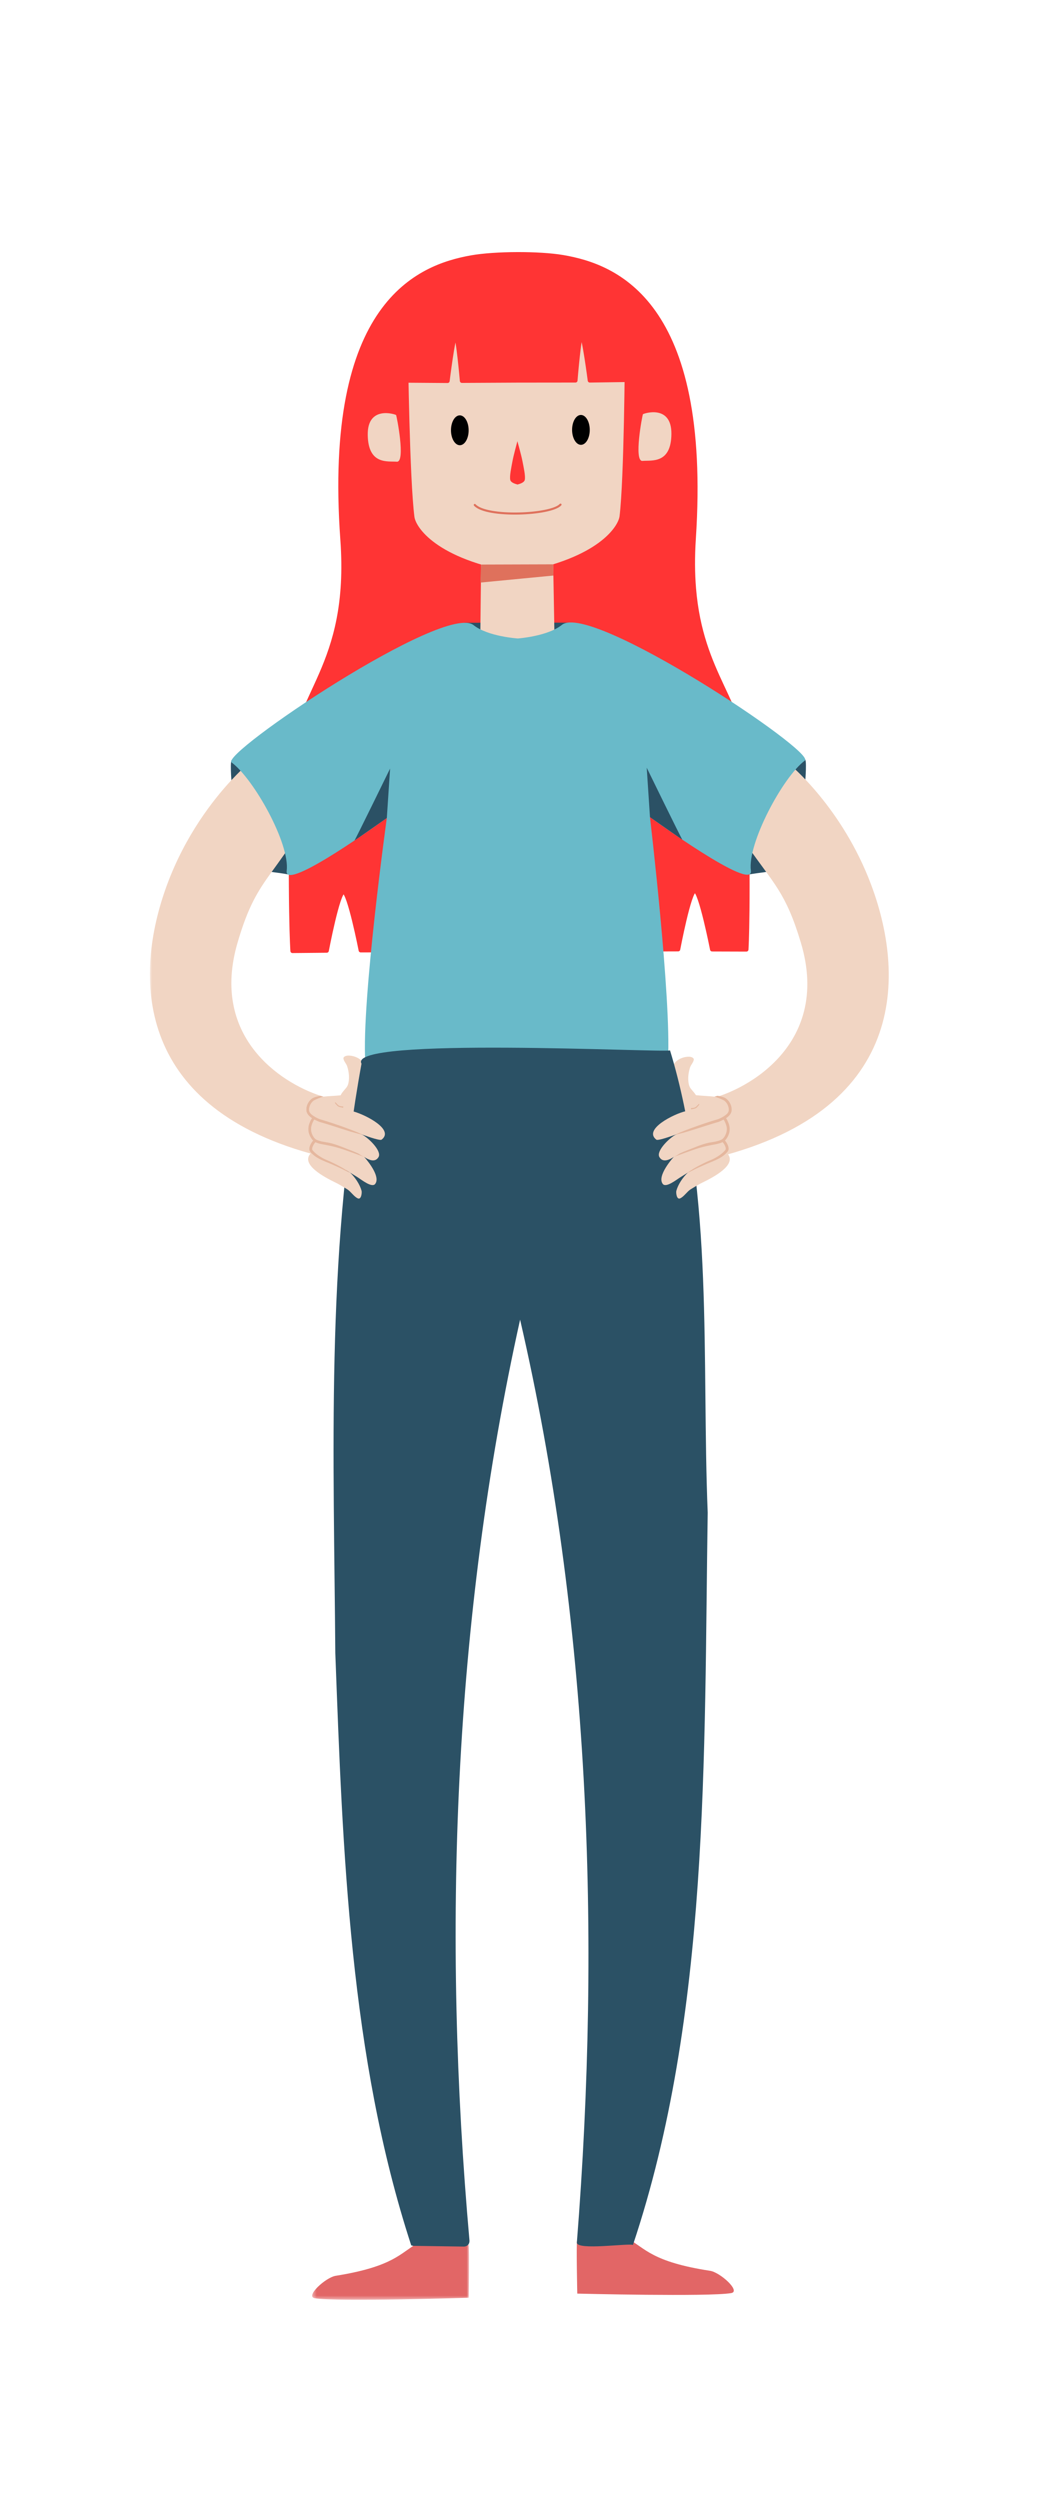 <?xml version="1.0" encoding="UTF-8"?>
<svg width="250px" height="600px" viewBox="0 0 250 600" version="1.1" xmlns="http://www.w3.org/2000/svg" xmlns:xlink="http://www.w3.org/1999/xlink">
    <!-- Generator: Sketch 62 (91390) - https://sketch.com -->
    <title>Martina</title>
    <desc>Created with Sketch.</desc>
    <defs>
        <polygon id="path-1" points="0.411 0.593 38.076 0.593 38.076 16.525 0.411 16.525"></polygon>
        <polygon id="path-3" points="0 0.532 46.192 0.532 46.192 95.783 0 95.783"></polygon>
    </defs>
    <g id="Martina" stroke="none" stroke-width="1" fill="none" fill-rule="evenodd">
        <g id="Group-2-Copy" transform="translate(36, 61)">
            <path d="M51.61,197.46 C51.381,198.676 49.758,202.363 49.758,202.363 L48.604,207.43 L45.32,206.48 C45.32,206.48 45.616,203.988 45.511,203.809 C45.389,203.588 45.564,203.12 45.581,202.9 L45.616,202.638 C45.652,201.55 46.647,200.751 47.294,199.87 C47.679,199.264 47.765,198.59 47.801,197.929 C47.853,196.882 47.679,195.835 47.347,194.83 C47.102,194.183 46.472,193.605 46.472,192.916 C46.613,192.489 47.224,192.324 47.731,192.338 C49.356,192.365 50.964,193.26 51.436,194.5 C51.69,195.282 51.84,196.244 51.61,197.46" id="Fill-3" fill="#F1D5C3"></path>
            <path d="M125.483,197.734 C125.713,198.95 127.335,202.636 127.335,202.636 L128.489,207.704 L131.775,206.754 C131.775,206.754 131.477,204.261 131.582,204.082 C131.704,203.862 131.53,203.394 131.512,203.173 L131.477,202.912 C131.443,201.824 130.446,201.025 129.8,200.144 C129.415,199.538 129.328,198.863 129.293,198.202 C129.241,197.156 129.415,196.109 129.748,195.104 C129.992,194.457 130.621,193.878 130.621,193.19 C130.482,192.763 129.87,192.598 129.362,192.611 C127.737,192.639 126.131,193.534 125.658,194.773 C125.405,195.555 125.255,196.518 125.483,197.734" id="Fill-5" fill="#F1D5C3"></path>
            <path d="M147.498,148.345 C147.498,148.345 144.337,148.749 143.917,148.881 C143.3,149.074 144.13,142.983 144.13,142.983 L148.437,148.192 L147.498,148.345 Z" id="Fill-17" fill="#2B5165"></path>
            <path d="M153.997,121.878 C153.997,121.878 156.882,121.372 157.262,121.233 C157.821,121.03 157.392,126.373 157.392,126.373 L153.141,122.058 L153.997,121.878 Z" id="Fill-19" fill="#2B5165"></path>
            <path d="M126.865,166.835 L88.725,166.959 L50.626,167.083 C50.626,167.083 47.869,153.008 46.51,153.02 C45.151,153.033 42.473,167.157 42.473,167.157 L34.24,167.239 C34.24,167.239 33.48,156.727 34.094,122.866 C34.411,105.501 48.46,99.449 46.235,68.527 C42.145,11.716 64.585,3.023 77.194,0.779 C82.869,-0.23 93.529,-0.264 99.213,0.708 C111.837,2.868 134.332,11.414 130.614,68.253 C130.323,72.707 130.365,76.642 130.653,80.168 C132.363,101.14 142.74,107.648 143.106,122.511 C143.942,156.367 143.251,166.883 143.251,166.883 L135.016,166.856 C135.016,166.856 132.247,152.749 130.89,152.745 C129.531,152.742 126.865,166.835 126.865,166.835" id="Fill-21" fill="#FF3434"></path>
            <path d="M126.865,166.835 L88.725,166.959 L50.626,167.083 C50.626,167.083 47.869,153.008 46.51,153.02 C45.151,153.033 42.473,167.157 42.473,167.157 L34.24,167.239 C34.24,167.239 33.48,156.727 34.094,122.866 C34.411,105.501 48.46,99.449 46.235,68.527 C42.145,11.716 64.585,3.023 77.194,0.779 C82.869,-0.23 93.529,-0.264 99.213,0.708 C111.837,2.868 134.332,11.414 130.614,68.253 C130.323,72.707 130.365,76.642 130.653,80.168 C132.363,101.14 142.74,107.648 143.106,122.511 C143.942,156.367 143.251,166.883 143.251,166.883 L135.016,166.856 C135.016,166.856 132.247,152.749 130.89,152.745 C129.531,152.742 126.865,166.835 126.865,166.835 Z" id="Stroke-23" stroke="#FF3434" stroke-linecap="round" stroke-linejoin="round"></path>
            <path d="M75.631,88.464 C75.764,88.464 100.595,88.388 100.969,88.464 C101.344,88.539 98.243,91.879 98.243,91.879 C98.243,91.879 84.505,93.184 84.318,93.11 C84.131,93.034 75.31,89.016 75.31,89.016 L75.631,88.464 Z" id="Fill-25" fill="#2B5165"></path>
            <path d="M29.091,148.253 C29.091,148.253 32.557,148.694 33.018,148.837 C33.694,149.048 32.888,142.741 32.888,142.741 L28.061,148.085 L29.091,148.253 Z" id="Fill-27" fill="#2B5165"></path>
            <path d="M22.989,122.08 C22.989,122.08 20.103,121.575 19.723,121.436 C19.166,121.233 19.594,126.576 19.594,126.576 L23.846,122.261 L22.989,122.08 Z" id="Fill-29" fill="#2B5165"></path>
            <g id="Group-33" transform="translate(38.554, 474.413)">
                <mask id="mask-2" fill="white">
                    <use xlink:href="#path-1"></use>
                </mask>
                <g id="Clip-32"></g>
                <path d="M37.964,3.406 C38.19,4.064 38.005,16.043 38.005,16.043 C38.005,16.043 6.379,17.041 1.055,16.164 C-1.365,15.765 3.643,11.164 6.073,10.777 C20.024,8.546 21.609,5.271 25.719,2.975 C35.168,-2.305 37.738,2.746 37.964,3.406" id="Fill-31" fill="#E26666" mask="url(#mask-2)"></path>
            </g>
            <path d="M102.595,476.829 C102.372,477.489 102.636,489.466 102.636,489.466 C102.636,489.466 134.27,490.258 139.586,489.345 C142.005,488.932 136.966,484.366 134.531,483.993 C120.568,481.853 118.961,478.589 114.837,476.318 C105.354,471.099 102.815,476.17 102.595,476.829" id="Fill-34" fill="#E26666"></path>
            <path d="M143.439,141.935 C130.902,123.787 153.605,122.421 153.605,122.421 C153.605,122.421 166.271,132.768 173.244,151.427 C181.841,174.434 181.278,207.462 131.549,217.813 L133.208,202.989 C141.927,201.497 163.853,190.414 156.343,165.282 C152.708,153.121 149.731,151.043 143.439,141.935" id="Fill-36" fill="#F1D5C3"></path>
            <path d="M59.121,38.609 C58.987,38.444 52.194,36.18 52.313,43.404 C52.433,50.628 57.133,49.635 59.3,49.811 C61.467,49.985 59.256,38.773 59.121,38.609" id="Fill-38" fill="#F1D5C3"></path>
            <path d="M118.404,38.415 C118.536,38.25 125.315,35.942 125.243,43.166 C125.17,50.39 120.464,49.427 118.296,49.617 C116.132,49.806 118.27,38.58 118.404,38.415" id="Fill-40" fill="#F1D5C3"></path>
            <path d="M88.152,76.472 C68.61,73.181 63.838,65.448 63.528,63.052 C62.367,54.095 62.001,24.305 62.001,24.305 C70.666,21.155 83.666,16.427 87.999,14.852 C92.342,16.4 105.378,21.042 114.063,24.136 C114.063,24.136 113.889,53.927 112.789,62.892 C112.497,65.271 107.838,72.946 88.658,76.401 C88.523,76.424 88.152,76.472 88.152,76.472" id="Fill-42" fill="#F1D5C3"></path>
            <path d="M74.415,38.684 C75.585,38.68 76.539,40.283 76.546,42.262 C76.553,44.24 75.608,45.85 74.438,45.854 C73.268,45.857 72.312,44.254 72.305,42.275 C72.3,40.297 73.244,38.688 74.415,38.684" id="Fill-44" fill="#000000"></path>
            <path d="M103.501,38.589 C104.671,38.585 105.626,40.188 105.632,42.167 C105.639,44.146 104.695,45.755 103.524,45.76 C102.354,45.762 101.398,44.159 101.391,42.181 C101.385,40.202 102.331,38.592 103.501,38.589" id="Fill-46" fill="#000000"></path>
            <path d="M88.271,55.282 C87.741,55.135 86.685,54.841 86.54,54.171 C86.341,53.243 86.798,51.181 87.069,49.709 C87.356,48.163 88.058,45.694 88.256,44.889 C88.459,45.692 89.177,48.157 89.475,49.701 C89.756,51.173 90.225,53.229 90.031,54.16 C89.892,54.83 88.837,55.132 88.31,55.282 L88.271,55.282 Z" id="Fill-48" fill="#FF3434"></path>
            <path d="M45.159,208.996 C43.659,208.472 42.116,207.977 40.781,207.591 C40.134,207.33 39.5,206.999 38.949,206.572 C38.536,206.255 38.192,205.815 38.233,205.291 C38.261,204.479 38.66,203.639 39.363,203.13 C39.803,202.868 41.18,202.29 41.703,202.207 C42.708,202.51 43.617,202.716 44.43,202.854 L44.512,203.556 L44.554,203.859 L44.554,203.873 L45.159,208.996 Z" id="Fill-50" fill="#F1D5C3"></path>
            <path d="M39.569,207.371 C39.404,207.288 39.252,207.192 39.101,207.095 C39.183,207.013 39.294,206.957 39.431,206.985 C39.72,207.081 39.748,207.233 39.665,207.412 L39.665,207.426 C39.624,207.412 39.596,207.398 39.569,207.371" id="Fill-52" fill="#F1D5C3"></path>
            <path d="M45.201,209.312 L43.893,208.858 C44.32,208.996 44.76,209.133 45.187,209.285 L45.201,209.312 Z" id="Fill-54" fill="#F1D5C3"></path>
            <path d="M40.643,208.238 C41.951,208.61 43.618,209.133 45.242,209.656 L45.766,214.104 C44.912,213.774 44.044,213.471 43.025,213.25 C42.007,213.058 40.933,212.975 40.01,212.521 C39.624,212.342 39.39,211.997 39.184,211.653 C38.84,211.047 38.647,210.345 38.716,209.656 C38.798,209.092 39.019,208.541 39.28,208.018 C39.322,207.921 39.404,207.811 39.487,207.701 C39.872,207.907 40.272,208.073 40.643,208.238" id="Fill-56" fill="#F1D5C3"></path>
            <g id="Group-60" transform="translate(0, 121.888)">
                <mask id="mask-4" fill="white">
                    <use xlink:href="#path-3"></use>
                </mask>
                <g id="Clip-59"></g>
                <path d="M46.192,95.783 C44.237,95.384 42.364,94.957 40.56,94.488 C40.492,94.475 40.409,94.461 40.34,94.433 C40.202,94.406 40.065,94.364 39.927,94.323 L39.913,94.323 C39.61,94.254 39.335,94.172 39.032,94.089 C38.881,94.048 38.729,94.006 38.578,93.965 C-3.653,82.205 -3.942,51.469 4.044,29.657 C8.464,17.58 15.28,8.96 19.562,4.361 C20.402,3.452 21.159,2.694 21.765,2.102 C22.839,1.069 23.486,0.532 23.486,0.532 C23.486,0.532 23.555,0.532 23.666,0.546 C24.74,0.629 30.316,1.18 34.048,3.947 C37.683,6.633 39.583,11.397 33.869,19.852 C33.841,19.894 33.814,19.935 33.786,19.976 C33.497,20.403 33.221,20.816 32.932,21.202 C32.781,21.45 32.616,21.684 32.45,21.904 C31.266,23.598 30.206,25.044 29.242,26.38 L29.228,26.38 C25.841,31.089 23.597,34.628 21.036,43.4 C14.536,65.722 31.073,76.862 41.001,80.112 C40.946,80.098 40.891,80.098 40.822,80.112 C40.244,80.222 39.665,80.36 39.128,80.608 C38.041,81.269 37.407,82.591 37.573,83.789 C37.724,84.519 38.261,85.056 38.908,85.483 C38.688,85.772 38.523,86.088 38.399,86.419 C37.958,87.397 37.875,88.526 38.316,89.531 L38.357,89.641 C38.578,90.082 38.826,90.536 39.197,90.881 C39.28,90.784 39.376,90.702 39.486,90.702 C39.514,90.688 39.542,90.688 39.569,90.688 C39.583,90.688 39.583,90.688 39.597,90.702 C39.61,90.688 39.61,90.688 39.624,90.674 L42.529,91.61 L42.543,91.61 C42.819,91.665 43.08,91.707 43.287,91.762 C44.113,91.955 44.953,92.175 45.793,92.423 L45.82,92.671 L45.834,92.781 L46.192,95.783 Z" id="Fill-58" fill="#F1D5C3" mask="url(#mask-4)"></path>
            </g>
            <polygon id="Fill-61" fill="#F1D5C3" points="88.053 75.776 79.545 73.894 79.326 93.294 88.137 95.358 88.393 95.357 97.187 93.235 96.84 73.837 88.347 75.775"></polygon>
            <path d="M88.695,197.088 C88.695,197.088 51.965,197.713 51.723,193.832 C50.806,179.165 56.9,135.308 56.9,135.308 C56.9,135.308 32.159,153.354 32.848,148.017 C33.688,141.525 24.925,125.897 19.62,121.993 C16.837,119.947 70.821,83.52 77.745,89.042 C81.175,91.775 88.352,92.234 88.352,92.234 C88.352,92.234 95.529,91.728 98.941,88.971 C105.828,83.405 160.049,119.48 157.278,121.544 C151.999,125.481 143.446,141.471 144.327,147.957 C145.051,153.289 120.088,135.101 120.088,135.101 C120.088,135.101 125.243,178.689 124.422,193.361 C124.205,197.243 88.695,197.088 88.695,197.088" id="Fill-63" fill="#69BAC9"></path>
            <path d="M124.911,191.094 C123.098,191.693 47.142,187.707 50.818,194.289 C42.295,240.847 44.168,288.63 44.526,335.753 C46.302,383.289 47.982,432.642 62.757,477.892 L63.225,478.002 L75.493,478.181 C76.292,478.112 76.787,477.534 76.746,476.735 C70.206,403.091 72.849,328.028 88.904,255.719 C105.607,328.11 108.361,403.311 102.536,477.204 C102.44,479.187 115.149,477.3 116.003,477.796 C134.467,422.576 133.063,360.375 133.958,302.029 C132.484,265.496 135.459,225.699 124.911,191.094" id="Fill-65" fill="#2B5165"></path>
            <path d="M48.048,220.399 C49.277,221.546 50.423,223.267 50.836,224.794 C50.949,225.214 50.781,227.009 49.913,226.605 C48.967,226.165 48.305,225.004 47.39,224.432 C46.627,223.958 45.863,223.493 45.065,223.068 C44.498,222.766 43.907,222.504 43.341,222.203 C41.37,221.151 35.877,218.165 38.88,215.549 L48.048,220.399 Z" id="Fill-67" fill="#F1D5C3"></path>
            <path d="M54.082,223.166 C53.297,224.13 50.791,222.119 49.896,221.554 C49.29,221.183 48.684,220.797 48.079,220.425 C48.023,220.398 47.968,220.356 47.913,220.329 C47.803,220.26 47.693,220.191 47.569,220.109 C47.431,220.026 47.28,219.943 47.128,219.847 C46.082,219.227 45.008,218.621 43.851,218.084 C43.535,217.933 43.19,217.795 42.832,217.644 C41.855,217.244 40.795,216.817 39.927,216.211 L39.913,216.211 C39.734,216.088 39.569,215.964 39.418,215.84 C39.156,215.619 38.936,215.371 38.743,215.11 C38.412,214.655 38.881,213.526 39.349,212.879 C39.418,212.783 39.486,212.7 39.555,212.631 C39.569,212.617 39.583,212.604 39.597,212.59 C39.61,212.576 39.61,212.576 39.624,212.562 L42.529,213.499 L42.543,213.499 L45.82,214.559 L47.679,215.151 L50.171,215.95 C50.185,215.964 50.199,215.964 50.213,215.977 L51.053,216.239 C51.135,216.308 51.273,216.459 51.466,216.666 L51.466,216.68 C51.48,216.68 51.48,216.693 51.493,216.693 C52.65,218.002 55.404,221.541 54.082,223.166" id="Fill-69" fill="#F1D5C3"></path>
            <path d="M39.666,207.426 C39.624,207.412 39.597,207.398 39.569,207.371 L39.666,207.412 L39.666,207.426 Z" id="Fill-71" fill="#F1D5C3"></path>
            <path d="M39.624,212.562 L42.529,213.498 C41.662,213.347 40.574,213.182 39.858,212.81 L39.844,212.81 C39.734,212.755 39.638,212.7 39.555,212.631 C39.528,212.617 39.514,212.603 39.486,212.59 C39.514,212.576 39.542,212.576 39.569,212.576 C39.583,212.576 39.583,212.576 39.597,212.59 C39.61,212.576 39.61,212.576 39.624,212.562" id="Fill-73" fill="#F1D5C3"></path>
            <path d="M54.908,216.693 C54.041,218.167 52.416,217.272 51.493,216.693 C51.48,216.693 51.48,216.679 51.466,216.679 L51.466,216.666 C51.218,216.514 51.025,216.39 50.915,216.321 C50.681,216.197 50.447,216.087 50.213,215.977 C50.199,215.963 50.185,215.963 50.172,215.95 C49.387,215.592 48.561,215.247 47.707,214.944 C47.074,214.724 46.44,214.504 45.793,214.311 L45.765,214.104 C44.912,213.774 44.044,213.471 43.025,213.251 C42.006,213.058 40.932,212.975 40.01,212.521 C39.624,212.342 39.39,211.997 39.184,211.653 C38.839,211.047 38.647,210.345 38.716,209.656 C38.798,209.092 39.018,208.541 39.28,208.018 C39.321,207.921 39.404,207.811 39.487,207.701 C39.872,207.908 40.271,208.073 40.643,208.238 C41.951,208.61 43.617,209.133 45.242,209.656 L45.201,209.312 L48.285,210.386 L50.86,211.268 C50.874,211.281 50.888,211.281 50.888,211.281 C52.306,211.915 55.776,215.206 54.908,216.693" id="Fill-75" fill="#F1D5C3"></path>
            <path d="M39.569,207.371 C39.404,207.288 39.252,207.192 39.101,207.095 C39.183,207.013 39.294,206.957 39.431,206.985 C39.72,207.081 39.748,207.233 39.665,207.412 L39.665,207.426 C39.624,207.412 39.596,207.398 39.569,207.371" id="Fill-77" fill="#E5B79E"></path>
            <path d="M39.666,207.412 L39.666,207.426 C39.624,207.412 39.597,207.398 39.569,207.371 C39.404,207.288 39.253,207.192 39.101,207.096 C39.184,207.013 39.294,206.958 39.432,206.985 C39.721,207.082 39.748,207.233 39.666,207.412" id="Fill-79" fill="#F1D5C3"></path>
            <path d="M48.602,201.587 L48.684,201.518 C48.712,201.573 48.671,201.587 48.602,201.587" id="Fill-81" fill="#F1D5C3"></path>
            <path d="M55.638,212.521 C55.28,212.797 52.609,211.874 51.452,211.461 C51.273,211.406 51.094,211.337 50.915,211.282 L50.915,211.268 C50.047,210.965 49.18,210.662 48.285,210.345 C47.267,209.987 46.22,209.616 45.187,209.285 L45.16,208.996 C43.659,208.473 42.117,207.977 40.781,207.591 C40.134,207.33 39.501,206.999 38.95,206.572 C38.537,206.256 38.193,205.815 38.234,205.292 C38.261,204.479 38.661,203.639 39.363,203.13 C39.804,202.868 41.181,202.29 41.704,202.207 L41.69,202.193 C43.026,202.042 44.458,202.014 45.587,201.89 C45.656,201.877 45.738,201.877 45.807,201.877 C46.702,201.78 47.487,201.808 48.368,201.574 C48.423,201.546 48.533,201.574 48.602,201.587 L45.669,204.066 C45.724,204.231 45.848,204.383 46.027,204.52 C46.137,204.631 46.26,204.713 46.413,204.796 C47.088,205.237 48.065,205.553 48.588,205.677 C48.685,205.705 48.795,205.732 48.919,205.76 C48.933,205.774 48.96,205.774 48.974,205.774 C52.031,206.655 58.736,210.153 55.638,212.521" id="Fill-83" fill="#F1D5C3"></path>
            <path d="M39.666,207.412 L39.666,207.426 C39.624,207.412 39.597,207.398 39.569,207.371 C39.404,207.288 39.253,207.192 39.101,207.096 C39.184,207.013 39.294,206.958 39.432,206.985 C39.721,207.082 39.748,207.233 39.666,207.412" id="Fill-85" fill="#E5B79E"></path>
            <path d="M47.707,220.219 C47.803,220.287 47.886,220.342 47.969,220.425 C47.927,220.425 47.666,220.329 47.253,220.108 C47.197,220.081 47.156,220.067 47.115,220.04 C45.325,219.131 44.967,219.021 44.237,218.676 C42.475,217.85 40.45,217.327 39.032,215.977 C38.922,215.895 38.826,215.798 38.729,215.688 C38.564,215.495 38.371,215.289 38.316,215.041 C38.234,214.683 38.316,214.311 38.44,213.981 C38.578,213.609 38.784,213.264 39.032,212.948 C39.087,212.893 39.142,212.824 39.197,212.769 C38.826,212.424 38.578,211.97 38.358,211.529 L38.316,211.419 C37.876,210.414 37.958,209.285 38.399,208.307 C38.523,207.977 38.688,207.66 38.908,207.371 C38.261,206.944 37.724,206.407 37.573,205.677 C37.407,204.479 38.041,203.157 39.129,202.496 C39.666,202.248 40.244,202.11 40.822,202 C40.891,201.986 40.946,201.986 41.001,202 C41.043,202.014 41.07,202.028 41.098,202.028 C41.18,202.041 41.249,202.069 41.304,202.083 C41.428,202.124 41.552,202.165 41.662,202.193 L41.69,202.193 L41.703,202.207 C41.18,202.289 39.803,202.868 39.363,203.129 C38.66,203.639 38.261,204.479 38.234,205.291 C38.192,205.815 38.537,206.255 38.95,206.572 C39.5,206.999 40.134,207.329 40.781,207.591 C42.117,207.977 43.659,208.472 45.16,208.996 C46.289,209.395 47.39,209.794 48.313,210.152 C49.786,210.717 50.833,211.158 50.915,211.268 L50.915,211.281 L50.888,211.281 C50.888,211.281 50.874,211.281 50.86,211.268 C50.282,211.171 49.359,210.923 48.258,210.607 C47.349,210.331 46.302,210.001 45.242,209.657 C43.617,209.133 41.951,208.61 40.643,208.238 C40.271,208.073 39.872,207.908 39.487,207.701 C39.404,207.811 39.321,207.921 39.28,208.018 C39.018,208.541 38.798,209.092 38.716,209.657 C38.647,210.345 38.839,211.047 39.184,211.653 C39.39,211.998 39.624,212.342 40.01,212.521 C40.932,212.975 42.006,213.058 43.025,213.251 C44.044,213.471 44.912,213.774 45.765,214.104 C46.385,214.339 47.005,214.6 47.707,214.876 C47.803,214.917 47.913,214.958 48.024,215 C48.932,215.358 49.208,215.495 50.075,215.895 C50.103,215.908 50.144,215.936 50.172,215.95 C50.185,215.963 50.199,215.963 50.213,215.977 C50.543,216.17 50.984,216.445 51.37,216.638 C50.956,216.501 49.318,215.867 47.666,215.289 C47.032,215.055 46.413,214.848 45.834,214.669 C45.683,214.614 45.545,214.573 45.407,214.531 C44.044,214.118 42.626,213.843 41.222,213.595 C40.726,213.485 40.216,213.361 39.762,213.127 C39.624,213.278 39.5,213.416 39.404,213.581 C39.17,213.967 38.922,214.407 38.977,214.876 C39.018,215.041 39.17,215.165 39.28,215.302 C39.624,215.688 40.079,216.046 40.561,216.377 C40.74,216.501 40.932,216.624 41.125,216.735 C41.139,216.748 41.153,216.748 41.166,216.762 C41.442,216.927 41.731,217.079 42.02,217.217 C42.048,217.217 42.061,217.23 42.089,217.244 C42.199,217.299 42.323,217.354 42.433,217.396 C43.397,217.781 45.628,218.841 47.129,219.819 C47.28,219.916 47.432,220.012 47.569,220.108 C47.611,220.15 47.652,220.177 47.693,220.205 C47.707,220.205 47.707,220.219 47.707,220.219" id="Fill-87" fill="#E5B79E"></path>
            <g id="Group-92" transform="translate(59.208, 14.478)">
                <path d="M29.358,15.849 C28.739,15.85 15.727,15.923 15.727,15.923 C15.727,15.923 14.779,5.028 14.204,5.032 C13.63,5.036 12.278,15.947 12.278,15.947 L0.861,15.858 C0.861,15.858 0.811,10.358 0.788,5.372 L0.771,0.382 L29.305,0.028 L29.305,0.029 L57.842,0.197 L57.859,5.189 C57.868,10.174 57.853,15.674 57.853,15.674 L46.437,15.838 C46.437,15.838 45.013,4.936 44.439,4.936 C43.865,4.936 42.988,15.835 42.988,15.835 C42.988,15.835 29.976,15.849 29.358,15.85" id="Fill-89" fill="#FF3434"></path>
                <path d="M29.358,15.849 C28.739,15.85 15.727,15.923 15.727,15.923 C15.727,15.923 14.779,5.028 14.204,5.032 C13.63,5.036 12.278,15.947 12.278,15.947 L0.861,15.858 C0.861,15.858 0.811,10.358 0.788,5.372 L0.771,0.382 L29.305,0.028 L29.305,0.029 L57.842,0.197 L57.859,5.189 C57.868,10.174 57.853,15.674 57.853,15.674 L46.437,15.838 C46.437,15.838 45.013,4.936 44.439,4.936 C43.865,4.936 42.988,15.835 42.988,15.835 C42.988,15.835 29.976,15.849 29.358,15.85" id="Stroke-91" stroke="#FF3434" stroke-linecap="round" stroke-linejoin="round"></path>
            </g>
            <path d="M78.019,60.19 C80.811,63.265 96.364,62.62 98.612,60.111" id="Stroke-93" stroke="#DF715C" stroke-width="0.5" stroke-linecap="round" stroke-linejoin="round"></path>
            <path d="M79.392,77.814 C79.389,78.477 79.395,78.815 79.395,78.815 L96.9,77.131 L96.851,74.438 L79.538,74.494" id="Fill-95" fill="#DF715C"></path>
            <path d="M49.136,140.707 C49.363,140.488 57.682,123.451 57.682,123.451 L56.899,135.317 C56.899,135.317 48.909,140.926 49.136,140.707" id="Fill-97" fill="#2B5165"></path>
            <path d="M127.858,140.506 C127.631,140.287 119.313,123.25 119.313,123.25 L120.095,135.116 C120.095,135.116 128.085,140.725 127.858,140.506" id="Fill-99" fill="#2B5165"></path>
            <path d="M129.214,220.399 C127.985,221.546 126.839,223.267 126.426,224.794 C126.313,225.214 126.48,227.009 127.348,226.605 C128.294,226.165 128.957,225.004 129.872,224.432 C130.635,223.958 131.399,223.493 132.197,223.068 C132.764,222.766 133.355,222.504 133.921,222.203 C135.892,221.151 141.385,218.165 138.382,215.549 L129.214,220.399 Z" id="Fill-101" fill="#F1D5C3"></path>
            <path d="M137.643,212.557 C138.161,213.048 138.916,214.557 138.519,215.114 C137.413,216.66 135.057,217.318 133.406,218.088 C131.249,219.096 129.347,220.326 127.366,221.56 C126.468,222.116 123.966,224.124 123.185,223.165 C121.639,221.271 125.628,216.776 126.211,216.233 L137.643,212.557 Z" id="Fill-103" fill="#F1D5C3"></path>
            <path d="M137.893,207.302 C138.228,207.685 138.532,208.266 138.799,209.184 C139.094,210.192 138.742,211.49 137.953,212.412 C137.246,213.238 135.076,213.391 133.973,213.646 C131.368,214.251 128.616,215.148 126.345,216.327 C125.776,216.62 123.459,218.562 122.357,216.695 C121.48,215.209 124.952,211.922 126.378,211.279 L137.893,207.302 Z" id="Fill-105" fill="#F1D5C3"></path>
            <path d="M129.53,201.759 C129.472,201.895 129.775,201.658 129.887,201.689 C130.836,201.949 130.702,201.784 131.673,201.887 C133.46,202.08 136.014,202.053 137.7,202.652 C138.825,203.053 139.667,204.814 139.279,205.897 C138.909,206.932 136.915,207.858 135.893,208.129 C132.562,209.013 129.058,210.327 125.81,211.461 C124.652,211.868 121.982,212.799 121.624,212.523 C118.394,210.043 125.846,206.335 128.679,205.678 C129.474,205.493 131.324,204.838 131.6,204.068 L129.53,201.759 Z" id="Fill-107" fill="#F1D5C3"></path>
            <path d="M129.932,204.946 C129.958,204.936 130.104,204.947 130.41,204.909 C130.87,204.851 131.105,204.723 131.437,204.341 C131.629,204.142 131.925,203.771 131.943,204.038 C131.859,204.256 131.656,204.449 131.342,204.792 C131.028,205.135 130.12,205.179 129.976,205.252 C129.956,205.111 129.946,205.056 129.932,204.946" id="Fill-109" fill="#E5B79E"></path>
            <path d="M138.901,211.529 C138.708,211.956 138.447,212.397 138.103,212.727 C138.13,212.769 138.171,212.824 138.213,212.865 C138.461,213.182 138.681,213.54 138.819,213.912 C138.943,214.256 139.039,214.628 138.943,214.986 C138.887,215.233 138.695,215.44 138.529,215.633 C137.084,217.203 134.881,217.767 132.967,218.662 C132.209,219.02 131.851,219.117 129.91,220.108 C129.497,220.329 129.235,220.425 129.194,220.425 C130.543,219.31 133.6,217.836 134.798,217.368 C135.886,216.9 137.18,216.115 137.979,215.247 C138.089,215.11 138.24,214.986 138.282,214.82 C138.337,214.352 138.089,213.898 137.855,213.512 C137.758,213.374 137.648,213.237 137.538,213.113 C137.07,213.347 136.547,213.471 136.037,213.595 C134.633,213.843 133.228,214.118 131.851,214.531 C129.813,215.151 126.633,216.39 125.931,216.624 C126.357,216.404 126.881,216.087 127.184,215.894 C128.051,215.495 128.34,215.357 129.249,214.999 C131.039,214.311 132.361,213.664 134.247,213.251 C135.252,213.058 136.326,212.975 137.249,212.521 C137.634,212.342 137.869,211.997 138.075,211.653 C138.419,211.047 138.612,210.345 138.543,209.656 C138.461,209.092 138.24,208.541 137.979,208.018 C137.937,207.921 137.855,207.811 137.772,207.701 C137.387,207.908 136.987,208.073 136.616,208.238 C133.435,209.147 128.106,211.02 126.344,211.281 C126.357,211.061 132.471,208.734 136.478,207.591 C137.139,207.329 137.772,206.999 138.309,206.572 C138.722,206.255 139.066,205.814 139.025,205.291 C138.998,204.479 138.598,203.639 137.91,203.129 C137.455,202.868 136.079,202.289 135.569,202.207 C135.721,202.152 135.872,202.096 135.955,202.083 C136.065,202.055 136.258,201.959 136.437,202 C137.029,202.11 137.593,202.248 138.13,202.496 C139.218,203.157 139.851,204.479 139.686,205.677 C139.535,206.407 139.011,206.944 138.364,207.357 C138.571,207.646 138.722,207.976 138.86,208.307 C139.314,209.285 139.383,210.414 138.943,211.419 L138.901,211.529 Z" id="Fill-111" fill="#E5B79E"></path>
            <path d="M46.444,204.557 C46.417,204.548 46.272,204.559 45.965,204.52 C45.507,204.462 45.27,204.334 44.939,203.953 C44.748,203.753 44.452,203.383 44.434,203.65 C44.518,203.867 44.72,204.06 45.034,204.403 C45.348,204.746 46.257,204.79 46.4,204.863 C46.421,204.723 46.43,204.668 46.444,204.557" id="Fill-394" fill="#E5B79E"></path>
        </g>
    </g>
</svg>